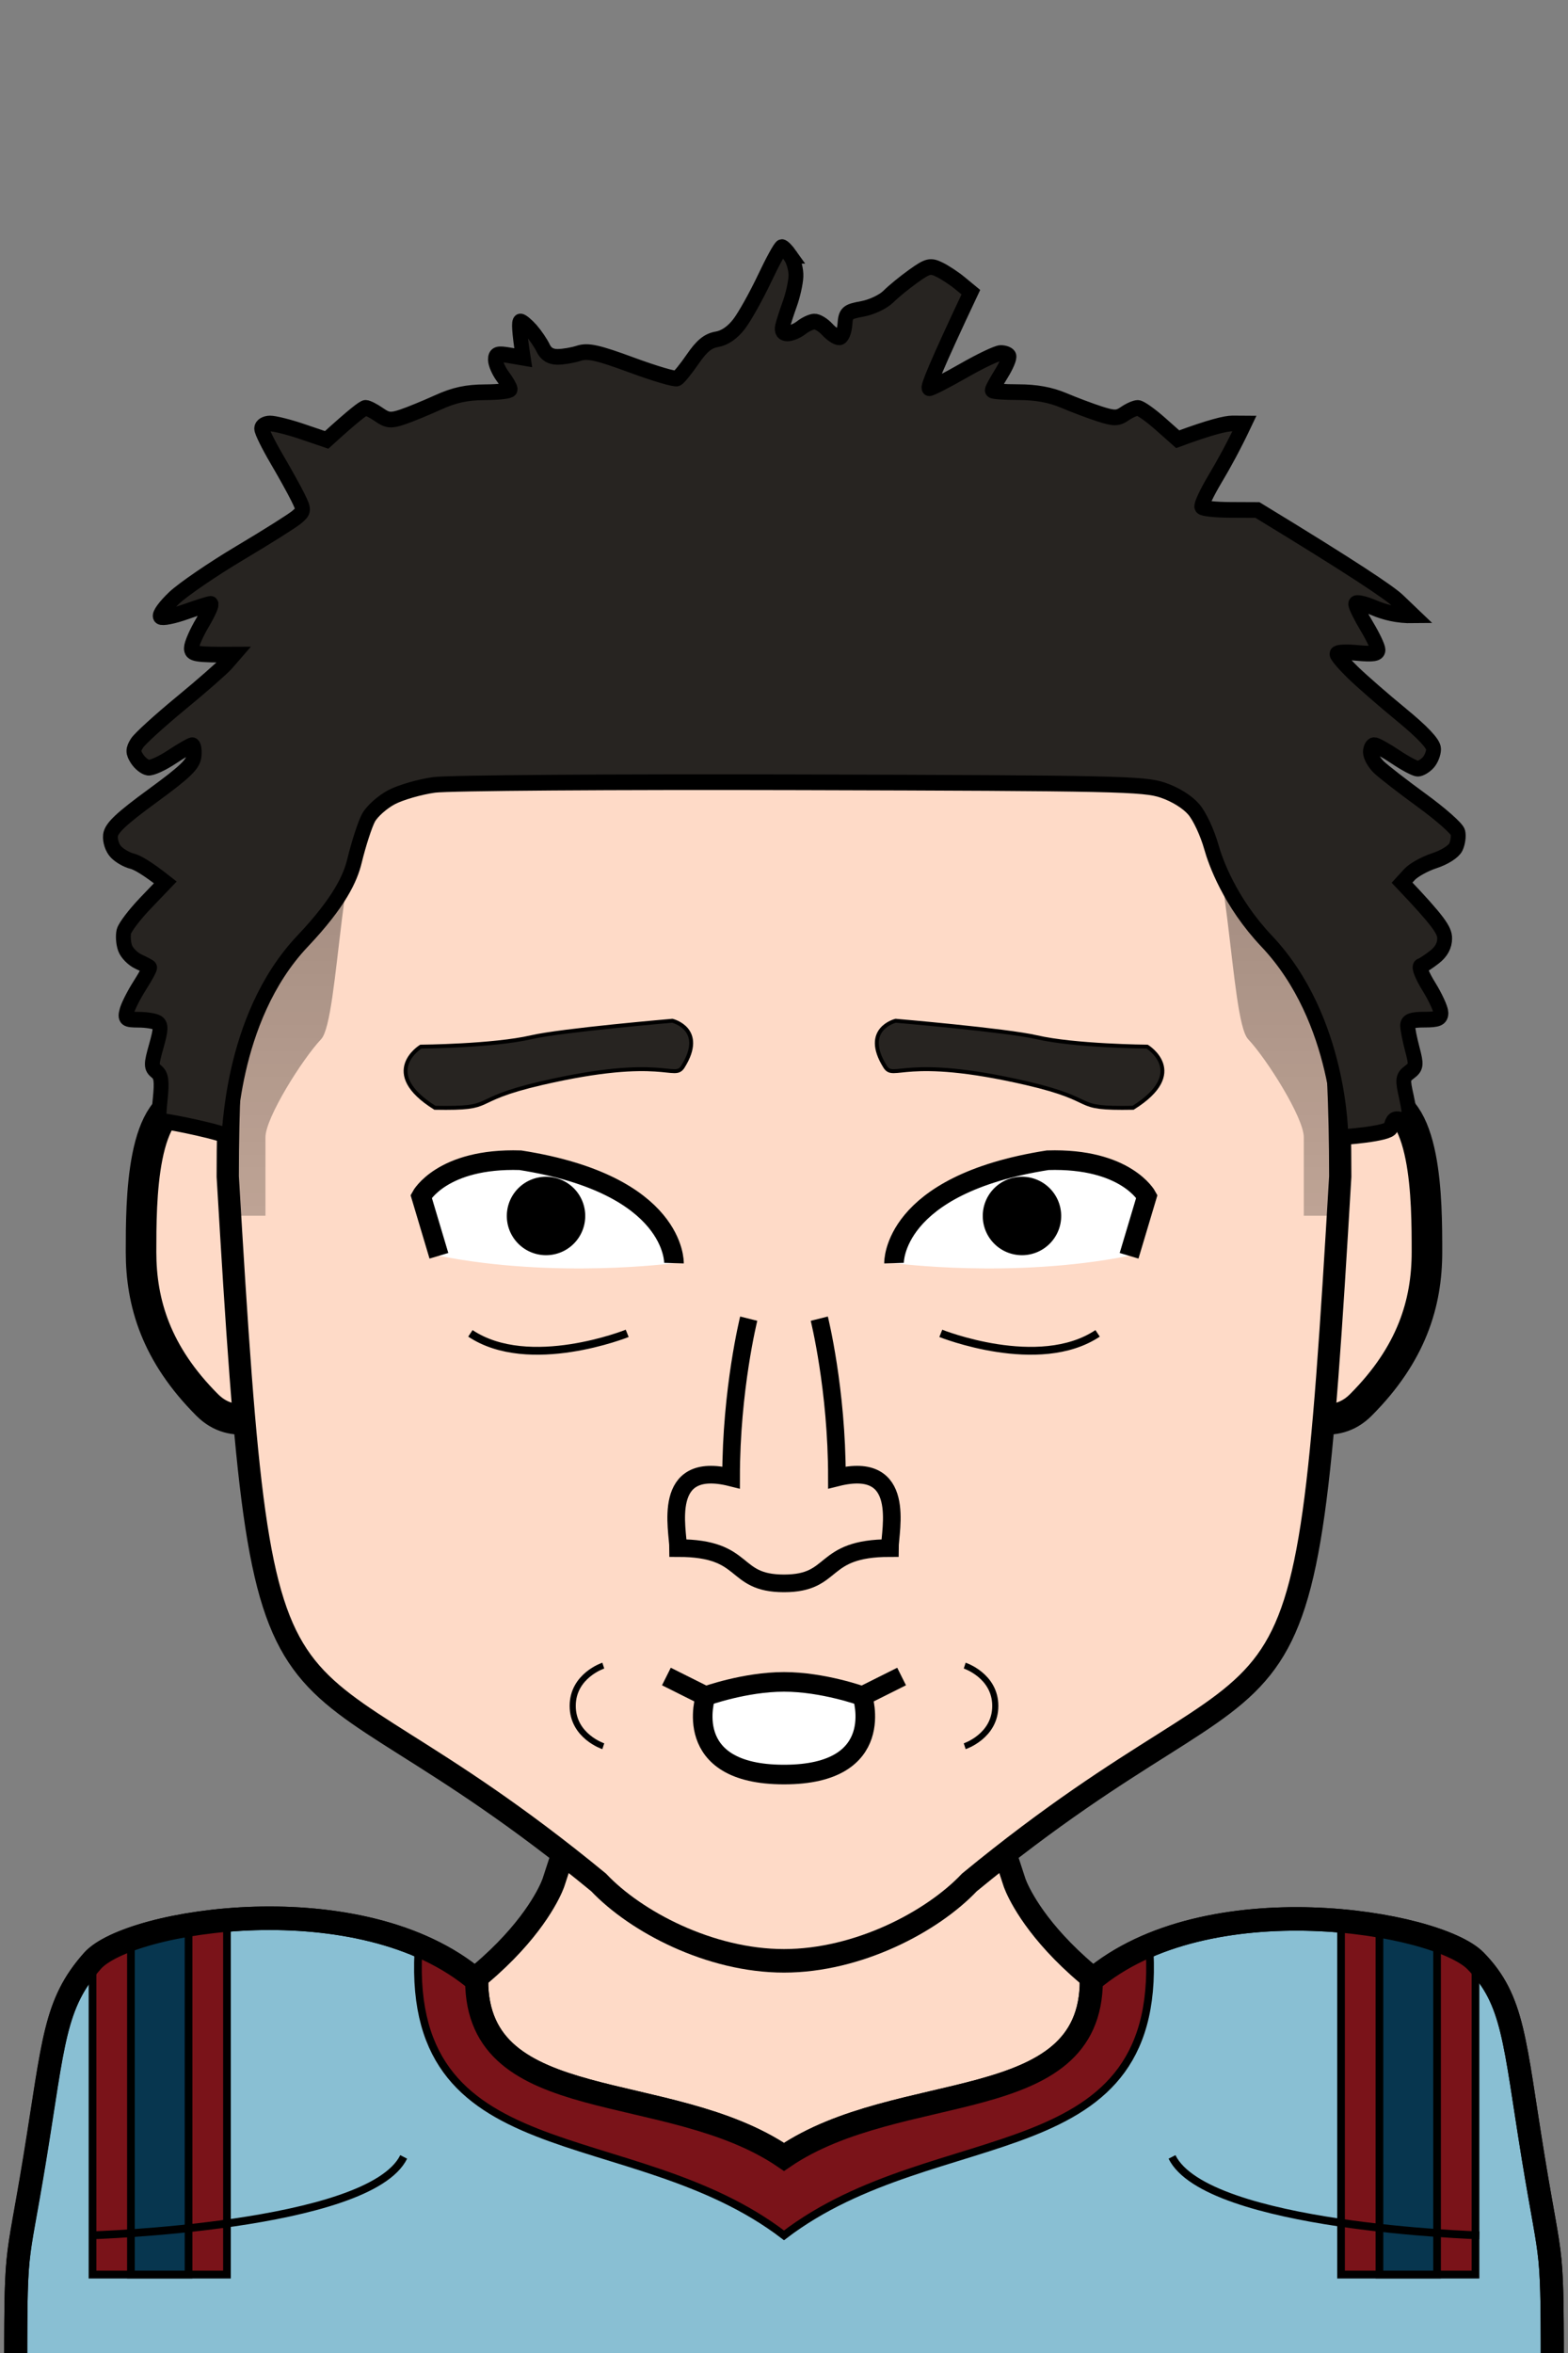 <svg xmlns="http://www.w3.org/2000/svg" version="1.2" baseProfile="tiny" width="100%" height="100%" viewBox="0 0 400 600" preserveAspectRatio="xMinYMin meet">
<rect x="0" y="0" width="400" height="600" fill="#808080" stroke="none"/>
<g transform="scale(0.98 1) translate(4.082 0)">
<path fill="#fedac7" stroke="#000" stroke-width="6" d="M10 600s0-50 60-70 70-50 70-50l60-180 60 180s10 30 70 50 60 70 60 70" class="body"/>
</g>
<g transform="scale(0.98 1) translate(4.082 0)">
<g stroke="#000"><path fill="#89bfd3" stroke-width="6" d="M120 505c0 35 50 25 80 45 30-20 80-10 80-45 30-25 90-15 100-5s10.07 20.41 15 50c5 30 5 20 5 60H0c0-40 0-29.59 5-59.59 4.93-29.59 5-39.38 15-50.41 9.5-10.48 70-20 100 5Z" class="footballPrimary"/><path fill="#7a1319" stroke-width="2" d="M120 505c0 35 50 25 80 45 30-20 80-10 80-45l15-10c5 60-55 45-95 75-40-30-100-15-95-75z" class="collarSecondary"/><g stroke-width="2"><path fill="#7a1319" d="m55 490-25 5-10 5v80h35zm290 0 25 5 10 5v80h-35z" class="vStripes1"/><path fill="#07364f" d="m30 495 15-3.14V580H30zm340 0-15-3.14V580h15z" class="vStripes2"/></g><path fill="none" stroke-width="6" d="M120 505c0 35 50 25 80 45 30-20 80-10 80-45 30-25 90-15 100-5s10.07 20.41 15 50c5 30 5 20 5 60H0c0-40 0-30 5-60 4.93-29.59 5-38.97 15-50 9.5-10.48 70-20 100 5Z" class="footballStroke"/><path fill="none" stroke-width="2" d="M19.5 570s72.5-2.11 81.5-20m280 20s-71-2.11-80-20" class="shp3"/></g>
</g>
<g transform="translate(32 290.6) scale(1.3 1.3) translate(-5.308 -7.938) translate(5.37 -3)">
<path fill="#fedac7" stroke="#000" stroke-width="6" d="M43 13S23 3 13 3 3 23 3 33s3 20 13 30 27-10 27-10z"/>
</g>
<g transform="translate(322 290.6) scale(-1.3 1.3) translate(-40.692 -7.938) translate(5.37 -3)">
<path fill="#fedac7" stroke="#000" stroke-width="6" d="M43 13S23 3 13 3 3 23 3 33s3 20 13 30 27-10 27-10z"/>
</g>
<g transform="scale(0.946 1) translate(11.416 0)">
<path fill="#fedac7" stroke="#000" stroke-width="6" d="M200 100c100 0 150 60 150 200-10 160-10 110-100 180-10 10-30 20-50 20s-40-10-50-20c-90-70-90-20-100-180 0-140 50-200 150-200Z" class="head"/><path fill="rgba(0,0,0,0)" d="M60 300H50c0-140 50-200 150-200s150 60 150 200h-10v-10c0-5-10-20-15-25s-5-55-15-65c-40-40-60 0-110 0s-70-40-110 0c-10 10-10 60-15 65s-15 20-15 25z" class="headShave"/><path fill="rgba(0,0,0,0)" d="M200 410c30 0 50 10 50 10 30 0 90-15 90-120h10c-10 160-10 110-100 180-11.16 8.68-30 20-50 20s-38.84-11.32-50-20c-90-70-90-20-100-180h10c0 105 60 120 90 120 0 0 20-10 50-10" class="faceShave"/>
</g>
<g>
<path fill="none" stroke="#000" stroke-width="2" d="M240 340s25 10 40 0m-120 0s-25 10-40 0" class="eyeline4"/>
</g>
<g transform="translate(142.67 417.5) scale(0.78 0.78) translate(2.067 4.936)">
<path fill="none" stroke="#000" stroke-width="2" d="M12.33 4.32s-10 3.29-10 13.18 10 13.18 10 13.18" class="shp0"/>
</g>
<g transform="translate(242.67 417.5) scale(-0.78 0.78) translate(-16.727 4.936)">
<path fill="none" stroke="#000" stroke-width="2" d="M12.33 4.32s-10 3.29-10 13.18 10 13.18 10 13.18" class="shp0"/>
</g>
<g transform="translate(99.235 289.121) rotate(5 40.765 20.879)">
<path d="M73.63 30.14S62.25 5.74 32.3 7.42C12.33 8.54 7.9 18.8 7.9 18.8l5.83 14.7c30.23 3.31 59.9-3.36 59.9-3.36" style="fill:#fff"/><path d="M40.63 30.99a9.99 9.99 0 0 0 9.42-10.55 9.985 9.985 0 0 0-10.54-9.42 10 10 0 0 0-9.43 10.54c.31 5.52 5.03 9.74 10.55 9.43" style="fill:#000"/><path d="M73.63 30.14S72.51 10.17 32.3 7.42C12.33 8.54 7.9 18.8 7.9 18.8l5.83 14.7" style="fill:none;stroke:#000;stroke-width:5"/>
</g>
<g transform="translate(219.235 289.121) rotate(-5 40.765 20.879) scale(-1 1) translate(-81.53 0)">
<path d="M73.63 30.14S62.25 5.74 32.3 7.42C12.33 8.54 7.9 18.8 7.9 18.8l5.83 14.7c30.23 3.31 59.9-3.36 59.9-3.36" style="fill:#fff"/><path d="M40.63 30.99a9.99 9.99 0 0 0 9.42-10.55 9.985 9.985 0 0 0-10.54-9.42 10 10 0 0 0-9.43 10.54c.31 5.52 5.03 9.74 10.55 9.43" style="fill:#000"/><path d="M73.63 30.14S72.51 10.17 32.3 7.42C12.33 8.54 7.9 18.8 7.9 18.8l5.83 14.7" style="fill:none;stroke:#000;stroke-width:5"/>
</g>
<g transform="translate(101.889 258.626) rotate(-13 38.111 11.374)">
<path fill="#272421" stroke="#000" d="M71 21c8-8 0-12 0-12S43 5 35 5C25 5 7 1 7 1S-5 5 7 17c16 4 8 0 28 0 32 0 33 7 36 4Z"/>
</g>
<g transform="translate(221.889 258.626) rotate(13 38.111 11.374) scale(-1 1) translate(-76.222 0)">
<path fill="#272421" stroke="#000" d="M71 21c8-8 0-12 0-12S43 5 35 5C25 5 7 1 7 1S-5 5 7 17c16 4 8 0 28 0 32 0 33 7 36 4Z"/>
</g>
<g transform="translate(169 424.5) scale(-1 1) translate(-62 0)">
<path d="M11 8S4.33 28 31 28 51 8 51 8 41 4.37 31 4.37 11 8 11 8Zm50-5L51 8M1 3l10 5" style="fill:#fff;stroke:#000;stroke-width:5"/>
</g>
<g transform="translate(0 7.5) scale(0.9 0.9) translate(22.222 40.278)">
<path fill="#fedac7" stroke="#000" stroke-width="5" d="M190 325s-5 20-5 45c-20-5-15 15-15 20 20 0 15 10 30 10s10-10 30-10c0-5 5-25-15-20 0-25-5-45-5-45" class="nose"/>
</g>
<g transform="scale(-1 1) translate(-400.163 0) scale(0.946 1) translate(11.421 0)">
<defs><linearGradient id="a" x1="200" x2="200" y1="100" y2="310" gradientUnits="userSpaceOnUse"><stop offset="0" stop-color="rgba(0,0,0,.5)"/><stop offset="1" stop-color="rgba(0,0,0,.25)"/></linearGradient></defs><path d="M60 310H50v-10c0-140 50-200 150-200s150 60 150 200v10h-10v-20c0-5-10-20-15-25s-5-55-15-65c-40-40-60 0-110 0s-70-40-110 0c-10 10-10 60-15 65s-15 20-15 25z" style="fill:url(#a);stroke:none"/><path fill="#272421" stroke="#000" stroke-width="4" d="M198.45 65.22c-.9 1.22-1.58 3.59-1.5 5.25.07 1.67.82 4.83 1.66 7.03s1.72 4.79 1.96 5.75c.28 1.16-.16 1.76-1.32 1.77-.96.01-2.65-.65-3.75-1.47s-2.68-1.52-3.5-1.55c-.82-.04-2.4.86-3.5 2s-2.56 2.05-3.25 2.03-1.36-1.48-1.5-3.26c-.23-2.99-.58-3.28-4.75-4.01-2.49-.43-5.62-1.84-7-3.15-1.37-1.3-4.42-3.65-6.77-5.23-3.84-2.59-4.54-2.75-7-1.61-1.5.69-4.02 2.27-5.59 3.5l-2.86 2.23C159.25 93.49 161.55 99 161 99s-4.71-2.02-9.25-4.48-9.04-4.49-10-4.5-1.96.32-2.21.73.65 2.44 2 4.5S144 99.22 144 99.5s-3.15.5-7 .5c-4.79 0-8.66.67-12.25 2.1-2.89 1.16-7.28 2.72-9.75 3.47-3.87 1.17-4.81 1.16-6.75-.1-1.24-.81-2.81-1.46-3.5-1.45s-3.39 1.81-6 4L94 112c-8.91-3.12-12.96-4.02-14.75-4.02L76 108c2.91 5.81 5.6 10.42 7.86 14s3.89 6.84 3.62 7.25c-.26.41-3.74.76-7.73.77l-7.25.03c-26.19 15.07-35.64 21.12-37.9 23.16l-4.1 3.71c4.26.06 7.75-.82 10.5-1.92s5-1.55 5-1-1.36 3.14-3.01 5.75c-1.66 2.61-3.01 5.31-3 6 .01.91 1.51 1.11 5.51.75 3.02-.28 5.52-.16 5.54.25s-1.91 2.55-4.3 4.75c-2.4 2.2-8.26 7.04-13.05 10.75-5.77 4.49-8.69 7.42-8.69 8.75 0 1.1.68 2.68 1.5 3.5s2.06 1.51 2.75 1.51c.69.01 3.39-1.34 6-3 2.61-1.65 5.2-3.01 5.75-3.01s1.01.79 1.03 1.75c.01.96-1 2.69-2.25 3.85-1.26 1.15-6.47 4.97-11.59 8.5-5.12 3.52-9.51 7.19-9.75 8.15s.01 2.65.56 3.75c.57 1.14 3.05 2.63 5.75 3.46 2.61.81 5.65 2.4 6.75 3.54l2 2.07c-9.94 9.89-11.48 12.17-11.49 14.18-.01 1.85.89 3.42 2.74 4.79 1.51 1.12 3.2 2.16 3.75 2.32.55.15-.45 2.5-2.23 5.21-1.77 2.71-3.23 5.72-3.25 6.68-.02 1.41.85 1.75 4.48 1.75 3.33 0 4.5.39 4.5 1.5 0 .82-.56 3.51-1.25 5.98-1.15 4.11-1.09 4.59.75 5.9 1.83 1.3 1.9 1.83.84 6.27-.64 2.67-.98 5.19-.75 5.6.22.41 1.31.52 2.41.25 1.52-.38 2.12.1 2.5 2 .33 1.67 13.5 2.5 13.5 2.5s0-30 20-50c10-10 13.87-20.43 14.92-24 1.08-3.65 3.16-7.87 4.75-9.62 1.72-1.9 4.99-3.82 8.33-4.89 5.08-1.64 12.59-1.79 97.5-2.01 50.8-.14 95.14.16 99 .66 3.85.5 9.02 1.91 11.48 3.13 2.47 1.23 5.26 3.58 6.22 5.23.95 1.65 2.65 6.6 3.78 11C317.1 223.9 320 230 330 240c20 20 19.45 51.1 20 50s15.9-4 17-4c1.84 0 1.95-.46 1.38-5.75-.49-4.62-.29-6 1-7 1.48-1.14 1.49-1.7.06-6.5-1.28-4.29-1.33-5.38-.25-5.98.72-.41 3-.75 5.06-.75 3.41-.02 3.69-.23 3.11-2.27-.35-1.24-1.92-4.16-3.5-6.5-1.57-2.34-2.75-4.38-2.61-4.55.14-.16 1.49-.84 3-1.5s3.13-2.21 3.6-3.45.61-3.15.32-4.25c-.3-1.1-2.93-4.36-5.86-7.25L367 225c5.04-3.75 7.63-5.1 9-5.42 1.38-.32 3.31-1.36 4.29-2.33 1-.98 1.66-2.84 1.5-4.22-.22-1.88-2.9-4.27-11.29-10.07-8.94-6.18-11.05-8.11-11.25-10.28-.14-1.47.09-2.67.5-2.66.41.02 2.89 1.37 5.5 3 2.61 1.64 5.48 2.87 6.38 2.73s2.24-1.15 2.99-2.25c1.13-1.67 1.13-2.33.02-4-.73-1.1-6.01-5.65-11.73-10.11-5.73-4.46-11.31-9.09-12.41-10.28l-2-2.18c10.58.06 11.5-.21 11.47-1.68-.01-.96-1.36-3.89-3-6.5-1.63-2.61-2.63-4.76-2.22-4.77.41 0 3.45.9 6.75 2.01s6.36 1.68 6.81 1.26c.45-.41-1.19-2.55-3.64-4.75s-10.45-7.37-17.78-11.5c-7.32-4.12-14.23-8.24-15.35-9.15-1.97-1.6-1.98-1.76-.31-5 .95-1.84 3.55-6.27 5.77-9.85s4.03-7.06 4.02-7.75-1.03-1.25-2.27-1.26c-1.24 0-5.18.93-8.75 2.09l-6.5 2.09c-7.36-6.33-9.95-8.17-10.5-8.17s-2.19.79-3.64 1.75c-2.23 1.48-3.2 1.57-6.25.6-1.99-.63-6.31-2.31-9.61-3.72-4.44-1.91-7.75-2.59-12.75-2.61-3.71-.01-6.74-.36-6.73-.77s.9-1.87 1.98-3.25c1.08-1.37 1.97-3.29 1.98-4.25.02-1.47-.59-1.65-3.73-1.14l-3.75.61c1.16-7.15 1.16-9.23.75-9.25-.41-.01-1.71 1-2.88 2.25-1.16 1.26-2.63 3.29-3.25 4.53-.75 1.51-2.02 2.25-3.87 2.25-1.51 0-4.1-.41-5.75-.92-2.44-.75-5.1-.19-14.25 3-6.19 2.16-11.7 3.7-12.25 3.42s-2.46-2.52-4.25-4.98c-2.4-3.31-4.1-4.62-6.5-5-2.11-.34-4.22-1.72-6-3.93-1.51-1.88-4.57-7.06-6.8-11.5-2.22-4.45-4.34-8.09-4.7-8.09s-1.39 1-2.3 2.22Z"/>
</g>
</svg>